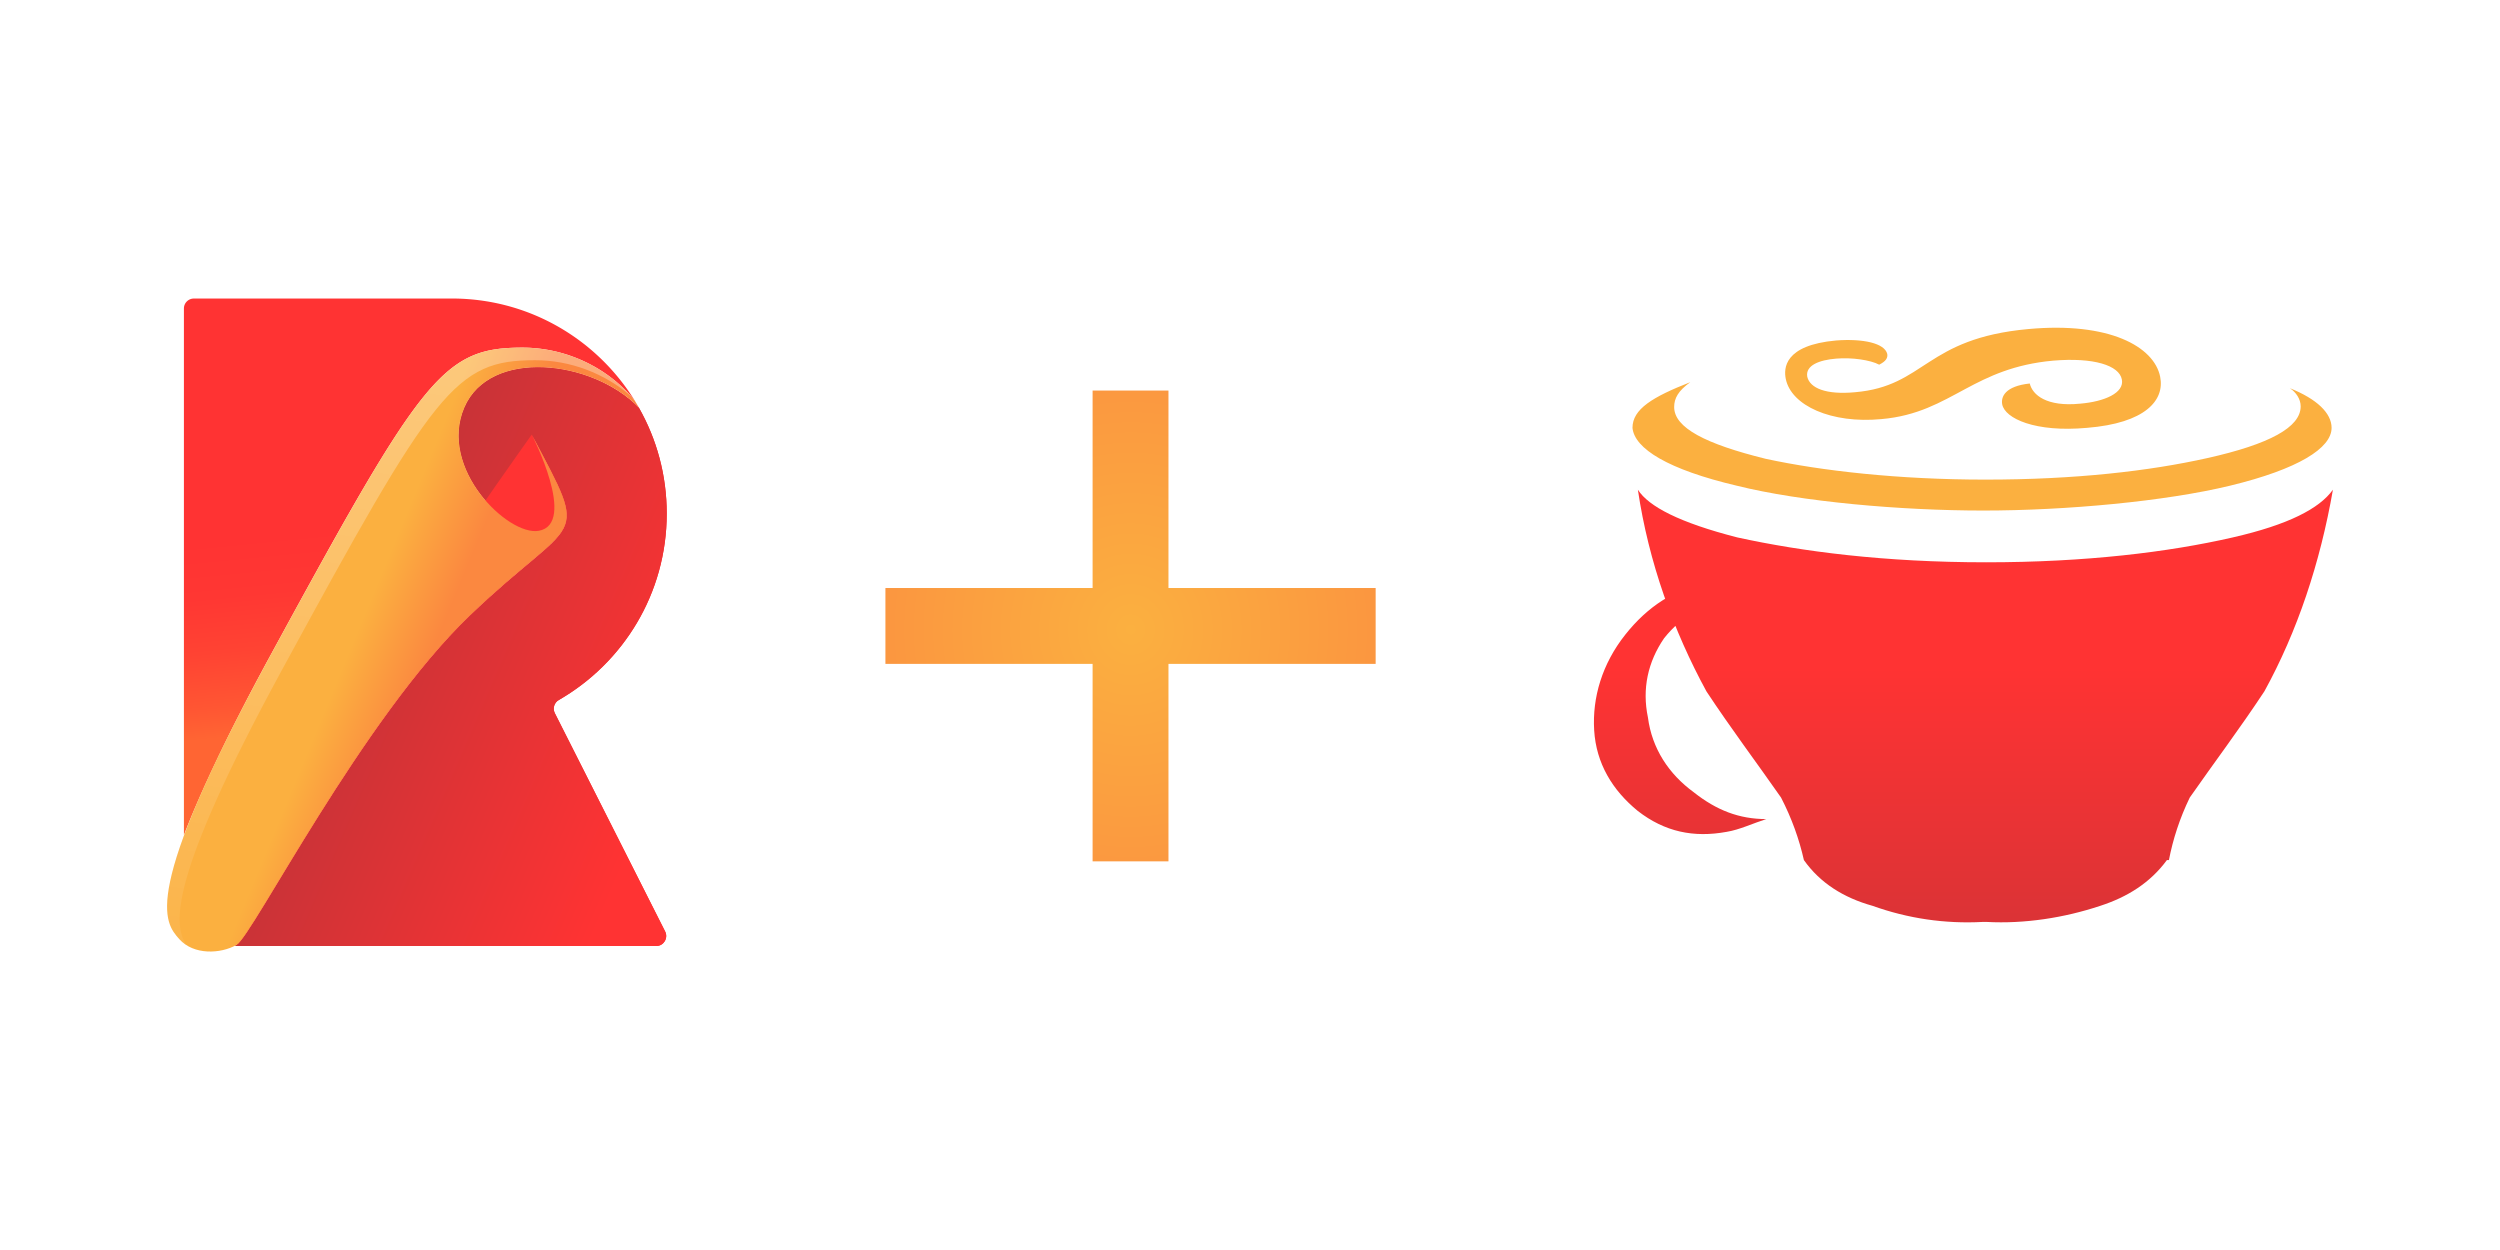 <?xml version="1.0" encoding="UTF-8" standalone="no"?>
<!-- Created with Inkscape (http://www.inkscape.org/) -->

<svg
   width="1280"
   height="640"
   viewBox="0 0 1280 640"
   version="1.1"
   id="svg5"
   xml:space="preserve"
   sodipodi:docname="logo.svg"
   inkscape:version="1.2.1 (9c6d41e410, 2022-07-14, custom)"
   xmlns:inkscape="http://www.inkscape.org/namespaces/inkscape"
   xmlns:sodipodi="http://sodipodi.sourceforge.net/DTD/sodipodi-0.dtd"
   xmlns:xlink="http://www.w3.org/1999/xlink"
   xmlns="http://www.w3.org/2000/svg"
   xmlns:svg="http://www.w3.org/2000/svg"><sodipodi:namedview
     id="namedview141"
     pagecolor="#505050"
     bordercolor="#eeeeee"
     borderopacity="1"
     inkscape:showpageshadow="0"
     inkscape:pageopacity="0"
     inkscape:pagecheckerboard="0"
     inkscape:deskcolor="#505050"
     showgrid="false"
     inkscape:zoom="0.48945048"
     inkscape:cx="666.05309"
     inkscape:cy="358.56539"
     inkscape:window-width="1418"
     inkscape:window-height="1266"
     inkscape:window-x="0"
     inkscape:window-y="0"
     inkscape:window-maximized="1"
     inkscape:current-layer="svg5" /><defs
     id="defs2"><linearGradient
       id="linearGradient898"
       x1="92.442"
       x2="279.521"
       y1="128.092"
       y2="236.44"
       gradientTransform="scale(0.864,1.157)"
       gradientUnits="userSpaceOnUse"><stop
         offset="-99"
         stop-color="#F33"
         id="stop896" /><stop
         offset="1"
         stop-color="#BF3338"
         id="stop894" /></linearGradient><rect
       x="426.467"
       y="212.839"
       width="264.808"
       height="267.461"
       id="rect247" /><linearGradient
       id="footer-sample-full-0"
       x1="108.769"
       x2="213.154"
       y1="153.94"
       y2="172.165"
       gradientTransform="scale(0.864,1.157)"
       gradientUnits="userSpaceOnUse"><stop
         offset="0%"
         stop-color="#FF6533"
         id="stop524" /><stop
         offset="15.7%"
         stop-color="#FF5633"
         id="stop526" /><stop
         offset="43.4%"
         stop-color="#FF4333"
         id="stop528" /><stop
         offset="71.4%"
         stop-color="#FF3733"
         id="stop530" /><stop
         offset="100%"
         stop-color="#F33"
         id="stop532" /></linearGradient><linearGradient
       id="footer-sample-full-1"
       x1="92.442"
       x2="279.521"
       y1="128.092"
       y2="236.44"
       gradientTransform="scale(0.864,1.157)"
       gradientUnits="userSpaceOnUse"><stop
         offset="0%"
         stop-color="#BF3338"
         id="stop535" /><stop
         offset="100%"
         stop-color="#F33"
         id="stop537" /></linearGradient><linearGradient
       id="footer-sample-full-2"
       x1="103.575"
       x2="132.07"
       y1="142.181"
       y2="162.413"
       gradientTransform="scale(0.822,1.216)"
       gradientUnits="userSpaceOnUse"><stop
         offset="0%"
         stop-color="#FF6533"
         id="stop540" /><stop
         offset="15.7%"
         stop-color="#FF5633"
         id="stop542" /><stop
         offset="43.4%"
         stop-color="#FF4333"
         id="stop544" /><stop
         offset="71.4%"
         stop-color="#FF3733"
         id="stop546" /><stop
         offset="100%"
         stop-color="#F33"
         id="stop548" /></linearGradient><linearGradient
       id="footer-sample-full-3"
       x1="139.406"
       x2="131.737"
       y1="197.295"
       y2="104.946"
       gradientTransform="scale(0.917,1.091)"
       gradientUnits="userSpaceOnUse"><stop
         offset="0%"
         stop-color="#FF6533"
         id="stop551" /><stop
         offset="15.7%"
         stop-color="#FF5633"
         id="stop553" /><stop
         offset="43.4%"
         stop-color="#FF4333"
         id="stop555" /><stop
         offset="71.4%"
         stop-color="#FF3733"
         id="stop557" /><stop
         offset="100%"
         stop-color="#F33"
         id="stop559" /></linearGradient><linearGradient
       id="footer-sample-full-4"
       x1="110.082"
       x2="147.733"
       y1="151.331"
       y2="171.34"
       gradientTransform="scale(0.884,1.131)"
       gradientUnits="userSpaceOnUse"><stop
         offset="0%"
         stop-color="#FBB040"
         id="stop562" /><stop
         offset="100%"
         stop-color="#FB8840"
         id="stop564" /></linearGradient><linearGradient
       id="footer-sample-full-5"
       x1="149.122"
       x2="110.567"
       y1="38.079"
       y2="367.448"
       gradientTransform="scale(0.881,1.135)"
       gradientUnits="userSpaceOnUse"><stop
         offset="0%"
         stop-color="#FFF"
         id="stop567" /><stop
         offset="100%"
         stop-color="#FFF"
         stop-opacity="0"
         id="stop569" /></linearGradient><linearGradient
       inkscape:collect="always"
       xlink:href="#linearGradient898"
       id="linearGradient892"
       x1="1008.633"
       y1="295.173"
       x2="1008.633"
       y2="497.361"
       gradientUnits="userSpaceOnUse" /><radialGradient
       inkscape:collect="always"
       xlink:href="#footer-sample-full-4"
       id="radialGradient924"
       cx="433.01"
       cy="223.167"
       fx="433.01"
       fy="223.167"
       r="5.376"
       gradientTransform="matrix(0,1.651,-1.572,0,783.751,-491.547)"
       gradientUnits="userSpaceOnUse" /><filter
       style="color-interpolation-filters:sRGB;"
       inkscape:label="Drop Shadow"
       id="filter1024"
       x="-0.188"
       y="-0.144"
       width="1.399"
       height="1.305"><feFlood
         flood-opacity="0.498"
         flood-color="rgb(0,0,0)"
         result="flood"
         id="feFlood1014" /><feComposite
         in="flood"
         in2="SourceGraphic"
         operator="in"
         result="composite1"
         id="feComposite1016" /><feGaussianBlur
         in="composite1"
         stdDeviation="20"
         result="blur"
         id="feGaussianBlur1018" /><feOffset
         dx="6"
         dy="6"
         result="offset"
         id="feOffset1020" /><feComposite
         in="SourceGraphic"
         in2="offset"
         operator="over"
         result="composite2"
         id="feComposite1022" /></filter><filter
       style="color-interpolation-filters:sRGB;"
       inkscape:label="Drop Shadow"
       id="filter1492"
       x="-0.223"
       y="-0.232"
       width="1.447"
       height="1.467"><feFlood
         flood-opacity="0.498"
         flood-color="rgb(0,0,0)"
         result="flood"
         id="feFlood1482" /><feComposite
         in="flood"
         in2="SourceGraphic"
         operator="in"
         result="composite1"
         id="feComposite1484" /><feGaussianBlur
         in="composite1"
         stdDeviation="1"
         result="blur"
         id="feGaussianBlur1486" /><feOffset
         dx="0.005"
         dy="0.021"
         result="offset"
         id="feOffset1488" /><feComposite
         in="SourceGraphic"
         in2="offset"
         operator="over"
         result="composite2"
         id="feComposite1490" /></filter><filter
       style="color-interpolation-filters:sRGB;"
       inkscape:label="Drop Shadow"
       id="filter1576"
       x="-0.158"
       y="-0.197"
       width="1.317"
       height="1.394"><feFlood
         flood-opacity="0.498"
         flood-color="rgb(0,0,0)"
         result="flood"
         id="feFlood1566" /><feComposite
         in="flood"
         in2="SourceGraphic"
         operator="in"
         result="composite1"
         id="feComposite1568" /><feGaussianBlur
         in="composite1"
         stdDeviation="24.966"
         result="blur"
         id="feGaussianBlur1570" /><feOffset
         dx="0.005"
         dy="0.021"
         result="offset"
         id="feOffset1572" /><feComposite
         in="SourceGraphic"
         in2="offset"
         operator="over"
         result="composite2"
         id="feComposite1574" /></filter><filter
       style="color-interpolation-filters:sRGB;"
       inkscape:label="Drop Shadow"
       id="filter1588"
       x="-0.234"
       y="-0.179"
       width="1.468"
       height="1.358"><feFlood
         flood-opacity="0.498"
         flood-color="rgb(0,0,0)"
         result="flood"
         id="feFlood1578" /><feComposite
         in="flood"
         in2="SourceGraphic"
         operator="in"
         result="composite1"
         id="feComposite1580" /><feGaussianBlur
         in="composite1"
         stdDeviation="24.966"
         result="blur"
         id="feGaussianBlur1582" /><feOffset
         dx="0.005"
         dy="0.021"
         result="offset"
         id="feOffset1584" /><feComposite
         in="SourceGraphic"
         in2="offset"
         operator="over"
         result="composite2"
         id="feComposite1586" /></filter></defs><g
     id="g928"
     style="filter:url(#filter1576)"><path
       d="m 832.045,325.049 c -11.702,14.799 -16.864,32.008 -15.832,48.872 1.033,16.864 9.293,30.631 22.371,41.301 13.767,10.669 28.566,13.767 45.431,10.669 6.539,-1.032 13.767,-4.474 20.306,-6.539 -13.767,0 -25.469,-4.474 -37.171,-13.767 -12.734,-9.293 -21.339,-22.371 -23.404,-38.203 -3.098,-14.799 0,-28.566 8.26,-40.612 9.293,-11.702 21.339,-18.241 37.171,-20.306 15.832,-1.033 29.599,3.098 43.366,12.734 -3.098,-4.474 -7.572,-7.572 -11.702,-11.702 -13.767,-9.293 -28.566,-13.767 -46.807,-9.293 -16.52,3.442 -30.287,12.046 -41.989,26.845 z m 311.132,-49.905 c -33.041,7.572 -75.374,12.734 -126.311,12.734 -51.97,0 -94.303,-5.507 -127.344,-12.734 -29.599,-7.572 -45.431,-15.832 -50.937,-24.436 5.507,37.171 18.241,72.276 35.106,103.252 12.734,19.274 25.469,36.138 38.203,54.379 5.507,10.669 9.293,21.339 11.702,32.008 8.26,11.702 20.306,19.274 35.106,23.404 18.241,6.539 37.171,9.293 56.444,8.26 h 2.065 c 19.274,1.032 39.58,-2.065 58.165,-8.26 13.767,-4.474 25.469,-11.702 34.073,-23.404 h 1.032 c 2.065,-10.669 5.507,-21.339 10.669,-32.008 12.734,-18.241 25.469,-35.106 38.203,-54.379 16.864,-30.631 28.566,-65.737 35.105,-103.252 -6.883,9.637 -22.715,17.897 -51.282,24.436 z"
       id="path384"
       style="display:inline;fill:url(#linearGradient892);fill-opacity:1;stroke-width:3.442" /><path
       d="m 966.272,181.185 c 0.344,2.065 -0.688,3.786 -4.13,5.507 -4.474,-2.409 -14.111,-3.786 -22.027,-3.098 -8.604,0.688 -15.832,3.442 -14.799,9.293 1.377,5.851 9.637,9.293 24.436,7.916 36.138,-3.098 35.794,-27.534 88.796,-32.352 41.301,-3.786 64.36,8.948 67.458,24.436 2.409,12.046 -7.572,23.748 -37.515,26.157 -26.501,2.409 -41.989,-4.818 -43.366,-12.046 -0.688,-3.786 1.377,-9.293 14.111,-10.669 1.377,5.851 8.604,12.046 25.813,10.325 12.39,-1.033 22.715,-5.507 21.339,-12.39 -1.377,-7.228 -14.455,-11.358 -35.106,-9.637 -20.206,1.822 -33.079,8.107 -44.987,14.483 -12.837,6.874 -24.552,13.853 -43.121,15.46 -25.469,2.409 -46.119,-6.883 -48.872,-20.65 -1.033,-5.163 -1.033,-17.209 25.813,-19.618 13.767,-1.033 24.78,1.377 26.157,6.883 z m 50.249,64.36 c -44.398,0 -83.978,-4.474 -112.544,-10.669 -30.631,-7.572 -46.807,-15.832 -46.807,-26.501 0,-4.474 2.065,-8.26 8.26,-12.734 -19.274,7.572 -29.599,13.767 -29.599,23.404 1.032,10.669 18.241,21.339 53.347,29.599 33.041,8.26 83.994,12.734 126.311,12.734 42.317,0 93.213,-4.71 126.311,-12.734 35.049,-8.497 51.97,-19.274 51.97,-29.599 0,-7.572 -7.572,-14.799 -21.339,-20.306 3.098,2.065 5.507,5.507 5.507,9.293 0,10.669 -15.816,19.345 -47.84,26.501 -29.583,6.611 -67.458,11.013 -113.577,11.013 z"
       id="path5122"
       style="display:inline;fill:#fbb040;fill-opacity:1;stroke-width:3.442" /></g><g
     aria-label="+"
     transform="matrix(23.344,0,0,23.344,-9527.623,-4892.019)"
     id="text245"
     style="font-size:21.333px;font-family:'URW Bookman';-inkscape-font-specification:'URW Bookman';text-align:justify;white-space:pre;shape-inside:url(#rect247);fill:#fbb040;fill-opacity:1;filter:url(#filter1492)"><path
       d="m 438.307,222.438 h -4.544 v -4.331 h -1.664 v 4.331 h -4.544 v 1.664 h 4.544 v 4.331 h 1.664 v -4.331 h 4.544 z"
       id="path409"
       style="fill:url(#radialGradient924);fill-opacity:1" /></g><g
     id="g622"
     transform="translate(85.372,152.774)"
     style="filter:url(#filter1588)"><path
       fill="url(#footer-sample-full-0)"
       d="m 256,110.133 c 0,-19.684 -5.155,-38.137 -14.235,-54.13 -24.077,-24.78 -76.449,-30.52 -89.454,-0.117 -13.356,31.166 22.437,65.846 38.078,63.092 19.918,-3.514 -3.515,-49.208 -3.515,-49.208 30.462,57.41 23.433,39.835 -31.634,92.559 -55.066,52.723 -111.304,163.968 -119.505,168.655 -0.352,0.234 -0.703,0.41 -1.113,0.586 H 250.61 c 3.807,0 6.268,-4.042 4.569,-7.44 L 198.707,212.357 c -1.23,-2.402 -0.352,-5.39 1.991,-6.737 C 233.74,186.64 256,151.022 256,110.133 Z"
       id="path574"
       style="fill:url(#footer-sample-full-0)" /><path
       fill="url(#footer-sample-full-1)"
       d="m 256,110.133 c 0,-19.684 -5.155,-38.137 -14.235,-54.13 -24.077,-24.78 -76.449,-30.52 -89.454,-0.117 -13.356,31.166 22.437,65.846 38.078,63.092 19.918,-3.514 -3.515,-49.208 -3.515,-49.208 30.462,57.41 23.433,39.835 -31.634,92.559 -55.066,52.723 -111.304,163.968 -119.505,168.655 -0.352,0.234 -0.703,0.41 -1.113,0.586 H 250.61 c 3.807,0 6.268,-4.042 4.569,-7.44 L 198.707,212.357 c -1.23,-2.402 -0.352,-5.39 1.991,-6.737 C 233.74,186.64 256,151.022 256,110.133 Z"
       id="path576"
       style="fill:url(#footer-sample-full-1)" /><path
       fill="url(#footer-sample-full-2)"
       d="m 35.735,330.984 c 8.2,-4.687 64.439,-115.99 119.505,-168.714 55.067,-52.723 62.096,-35.149 31.634,-92.558 0,0 -116.577,163.441 -158.755,244.283"
       id="path578"
       style="fill:url(#footer-sample-full-2)" /><path
       fill="url(#footer-sample-full-3)"
       d="M 52.137,184.53 C 130.87,39.778 141.181,25.19 182.187,25.19 c 21.559,0 43.292,9.724 57.352,27.006 C 220.383,21.324 186.464,0.644 147.625,0.059 H 13.884 A 5.1,5.1 0 0 0 8.787,5.155 v 269.591 c 7.967,-20.562 21.5,-49.97 43.35,-90.215 z"
       id="path580"
       style="fill:url(#footer-sample-full-3)" /><path
       fill="url(#footer-sample-full-4)"
       d="M 155.24,162.27 C 100.174,214.993 43.936,326.297 35.735,330.984 27.533,335.67 13.767,336.256 6.444,328.054 -1.347,319.326 -13.474,305.208 52.137,184.531 130.87,39.777 141.181,25.19 182.187,25.19 c 21.559,0 43.292,9.724 57.352,27.006 0.761,1.23 1.523,2.519 2.284,3.808 -24.077,-24.78 -76.448,-30.521 -89.453,-0.118 -13.357,31.166 22.436,65.846 38.078,63.092 19.917,-3.514 -3.515,-49.208 -3.515,-49.208 30.403,57.351 23.374,39.777 -31.693,92.5 z"
       id="path582"
       style="fill:url(#footer-sample-full-4)" /><path
       fill="url(#footer-sample-full-5)"
       d="M 58.581,190.975 C 137.314,46.22 147.625,31.634 188.631,31.634 c 17.75,0 35.618,6.62 49.209,18.57 C 223.78,34.153 202.925,25.19 182.188,25.19 141.181,25.19 130.87,39.777 52.138,184.53 -13.475,305.209 -1.348,319.327 6.443,328.056 c 1.113,1.23 2.402,2.285 3.75,3.163 C 3.338,321.26 0.292,298.12 58.58,190.975 Z"
       opacity="0.3"
       id="path584"
       style="fill:url(#footer-sample-full-5)" /></g></svg>
